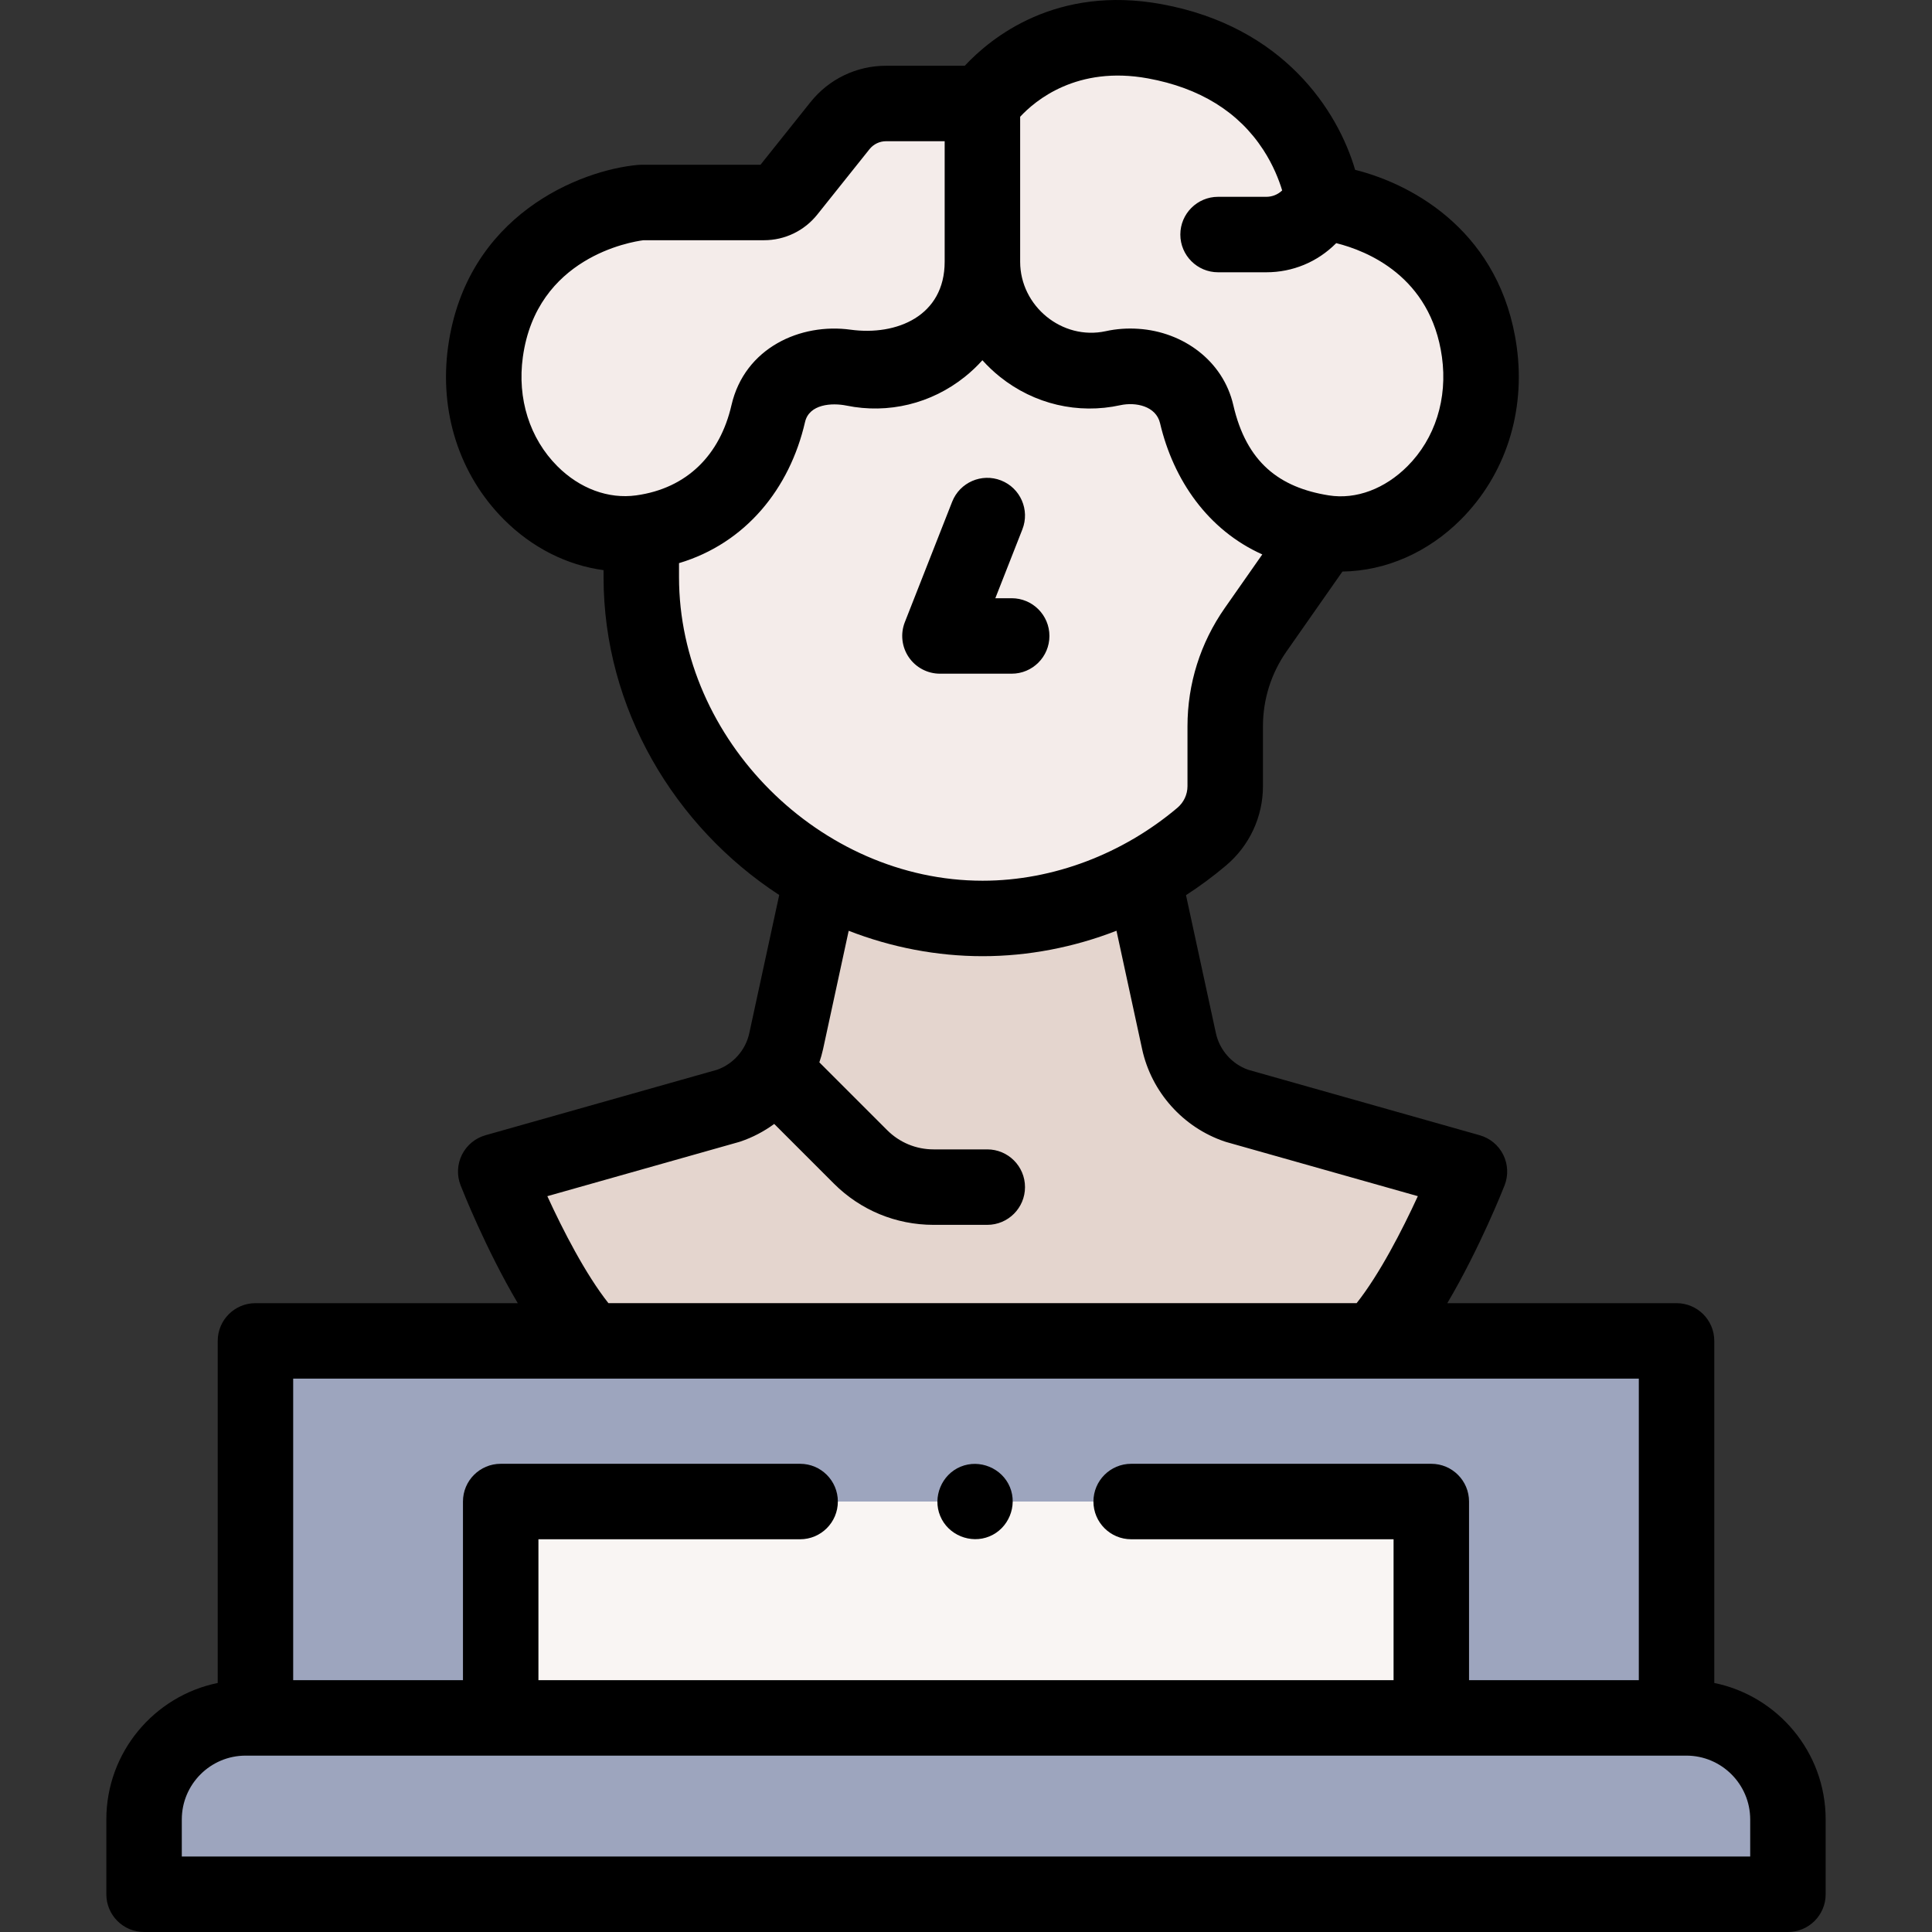 <svg width="100" height="100" viewBox="0 0 100 100" fill="none" xmlns="http://www.w3.org/2000/svg">
<rect x="0" y="0" width="100" height="100" fill="#333333" stroke="none"/>
<path d="M13.223 69.405H86.778V88.917H13.223V69.405Z" fill="#9DA5BE"/>
<path d="M41.414 77.719H25.916V88.917H74.084V77.719H58.55H41.414Z" fill="#F9F5F3"/>
<path d="M68.505 27.575L64.995 32.59C63.968 34.058 63.417 35.805 63.417 37.596V40.693C63.417 41.702 62.968 42.657 62.197 43.308C59.074 45.943 55.073 47.539 50.859 47.539C41.219 47.539 33.193 39.334 33.193 29.874V27.575C37.494 26.983 39.157 24.053 39.765 21.407C40.217 19.448 42.352 18.661 44.096 19.06C47.469 19.819 50.849 17.185 50.849 13.547C50.849 17.185 54.23 19.819 57.602 19.06C59.343 18.653 61.483 19.456 61.932 21.407C62.542 24.053 64.203 26.983 68.505 27.575Z" fill="#F4ECEA"/>
<path d="M76.06 60.639C76.06 60.639 73.684 66.714 71.11 69.404H30.604C28.03 66.72 25.66 60.639 25.66 60.639L37.699 57.236C39.218 56.725 40.356 55.454 40.694 53.889L42.538 45.374C45.029 46.748 47.867 47.539 50.86 47.539C53.815 47.539 56.665 46.756 59.182 45.376L61.026 53.889C61.365 55.454 62.502 56.725 64.02 57.236L76.06 60.639Z" fill="#E4D5CE"/>
<path d="M12.714 88.917C9.811 88.917 7.457 91.271 7.457 94.174V98.047H92.543V94.174C92.543 91.271 90.189 88.917 87.286 88.917H12.714Z" fill="#9DA5BE"/>
<path d="M50.85 5.356V13.547C50.85 17.111 47.575 19.842 44.097 19.06C42.35 18.666 40.22 19.438 39.765 21.407C39.157 24.053 37.494 26.983 33.194 27.575C28.701 28.195 24.355 23.784 25.129 18.208C26.112 11.122 33.194 10.481 33.194 10.481H39.539C40.022 10.481 40.479 10.261 40.78 9.884L43.477 6.505C44.057 5.779 44.937 5.356 45.866 5.356H50.85Z" fill="#F4ECEA"/>
<path d="M50.85 5.356C50.85 5.356 53.753 1.038 59.766 2.135C67.753 3.593 68.505 10.481 68.505 10.481C68.505 10.481 75.587 11.123 76.57 18.209C77.343 23.784 72.999 28.195 68.505 27.576C64.204 26.982 62.542 24.053 61.933 21.408C61.48 19.439 59.348 18.667 57.602 19.06C54.125 19.843 50.85 17.112 50.85 13.547V5.356Z" fill="#F4ECEA"/>
<path d="M48.665 78.466C49.069 79.451 50.235 79.929 51.216 79.522C52.199 79.115 52.679 77.955 52.273 76.972C51.865 75.988 50.704 75.509 49.722 75.915C48.74 76.32 48.257 77.484 48.665 78.466Z" fill="black"/>
<path d="M88.731 87.11V69.405C88.731 68.326 87.856 67.452 86.778 67.452H74.912C76.592 64.611 77.806 61.534 77.878 61.351C78.078 60.838 78.053 60.264 77.808 59.77C77.563 59.277 77.12 58.91 76.59 58.76L64.603 55.371C63.761 55.073 63.124 54.35 62.934 53.475L61.387 46.333C62.104 45.87 62.795 45.359 63.456 44.801C64.673 43.775 65.37 42.278 65.37 40.693V37.596C65.37 36.199 65.794 34.855 66.595 33.711L69.483 29.584C71.72 29.55 73.9 28.606 75.611 26.894C77.918 24.585 78.973 21.321 78.504 17.941C77.695 12.111 73.272 9.574 70.141 8.79C69.247 5.735 66.443 1.369 60.116 0.214C54.665 -0.781 51.307 1.935 49.937 3.403H45.866C44.334 3.403 42.906 4.09 41.95 5.287L39.363 8.528H33.193C33.135 8.528 33.076 8.531 33.017 8.536C30.033 8.806 24.14 11.119 23.194 17.94C22.725 21.32 23.779 24.584 26.087 26.894C27.548 28.356 29.352 29.257 31.24 29.511V29.874C31.24 36.669 34.909 42.79 40.332 46.325L38.783 53.477C38.595 54.35 37.957 55.073 37.114 55.371L25.128 58.76C24.598 58.91 24.156 59.276 23.91 59.769C23.665 60.262 23.639 60.835 23.839 61.349C23.911 61.532 25.121 64.611 26.8 67.452H13.222C12.143 67.452 11.269 68.326 11.269 69.405V87.11C7.984 87.781 5.504 90.694 5.504 94.174V98.047C5.504 99.125 6.378 100 7.457 100H92.543C93.621 100 94.496 99.125 94.496 98.047V94.174C94.496 90.694 92.016 87.781 88.731 87.11ZM59.415 4.057C62.102 4.547 64.112 5.792 65.389 7.757C65.902 8.546 66.198 9.306 66.365 9.857C66.143 10.069 65.854 10.187 65.546 10.187H63.047C61.969 10.187 61.094 11.062 61.094 12.14C61.094 13.219 61.969 14.093 63.047 14.093H65.546C66.905 14.093 68.183 13.564 69.144 12.603L69.163 12.585C70.751 12.981 74.055 14.299 74.635 18.477C74.934 20.635 74.283 22.697 72.848 24.133C71.693 25.289 70.203 25.87 68.772 25.64C66.211 25.23 64.516 23.924 63.836 20.969C63.306 18.667 61.231 17.172 58.928 17.02C58.357 16.98 57.781 17.02 57.228 17.143C54.978 17.629 52.803 15.848 52.803 13.547V6.044C53.581 5.203 55.74 3.386 59.415 4.057ZM27.063 18.477C27.778 13.323 32.643 12.519 33.302 12.434H39.539C40.622 12.434 41.63 11.949 42.306 11.102L45.003 7.724C45.214 7.46 45.528 7.309 45.866 7.309H48.896V13.547C48.896 16.358 46.409 17.389 44.028 17.065C41.439 16.706 38.547 17.998 37.861 20.97C37.272 23.535 35.571 25.276 32.926 25.641C31.492 25.839 30.006 25.289 28.851 24.133C27.415 22.696 26.764 20.635 27.063 18.477ZM35.146 29.874V29.148C38.592 28.119 40.875 25.293 41.668 21.846C41.884 20.91 43.06 20.841 43.816 20.994C45.975 21.434 48.199 20.898 49.939 19.505C50.269 19.242 50.572 18.954 50.849 18.646C51.126 18.954 51.43 19.242 51.76 19.506C53.529 20.921 55.798 21.454 57.992 20.972C58.785 20.801 59.834 21.016 60.044 21.904C60.737 24.852 62.526 27.437 65.336 28.697L63.395 31.47C62.132 33.275 61.464 35.393 61.464 37.596V40.693C61.464 41.124 61.272 41.533 60.937 41.815C58.138 44.177 54.534 45.586 50.859 45.586C42.451 45.586 35.146 38.286 35.146 29.874ZM38.23 59.115C38.26 59.107 38.291 59.097 38.321 59.087C38.956 58.873 39.545 58.562 40.074 58.175L43.156 61.257C44.536 62.638 46.372 63.398 48.324 63.398H51.101C52.179 63.398 53.054 62.523 53.054 61.445C53.054 60.366 52.179 59.492 51.101 59.492H48.324C47.415 59.492 46.561 59.138 45.918 58.495L42.41 54.987C42.486 54.763 42.551 54.535 42.602 54.302L43.928 48.177C46.133 49.036 48.492 49.492 50.859 49.492C53.222 49.492 55.588 49.032 57.789 48.175L59.116 54.302C59.599 56.528 61.239 58.361 63.397 59.087C63.427 59.097 63.458 59.106 63.488 59.115L73.387 61.913C72.578 63.675 71.4 65.961 70.219 67.451H31.492C30.315 65.965 29.138 63.677 28.33 61.914L38.23 59.115ZM15.175 71.358H84.825V86.964H76.037V77.719C76.037 76.64 75.162 75.766 74.084 75.766H58.55C57.471 75.766 56.596 76.64 56.596 77.719C56.596 78.798 57.471 79.672 58.55 79.672H72.131V86.964H27.869V79.672H41.414C42.493 79.672 43.367 78.798 43.367 77.719C43.367 76.64 42.493 75.766 41.414 75.766H25.916C24.837 75.766 23.963 76.64 23.963 77.719V86.964H15.175V71.358ZM90.59 96.094H9.41V94.175C9.41 92.353 10.892 90.871 12.714 90.871H87.286C89.108 90.871 90.59 92.353 90.59 94.175V96.094Z" fill="black"/>
<path d="M48.652 34.87H52.365C53.443 34.87 54.318 33.996 54.318 32.917C54.318 31.839 53.443 30.964 52.365 30.964H51.518L52.918 27.4C53.313 26.396 52.818 25.262 51.815 24.868C50.811 24.474 49.677 24.968 49.283 25.972L46.834 32.203C46.598 32.805 46.675 33.484 47.038 34.017C47.402 34.551 48.007 34.87 48.652 34.87Z" fill="black"/>
</svg>
